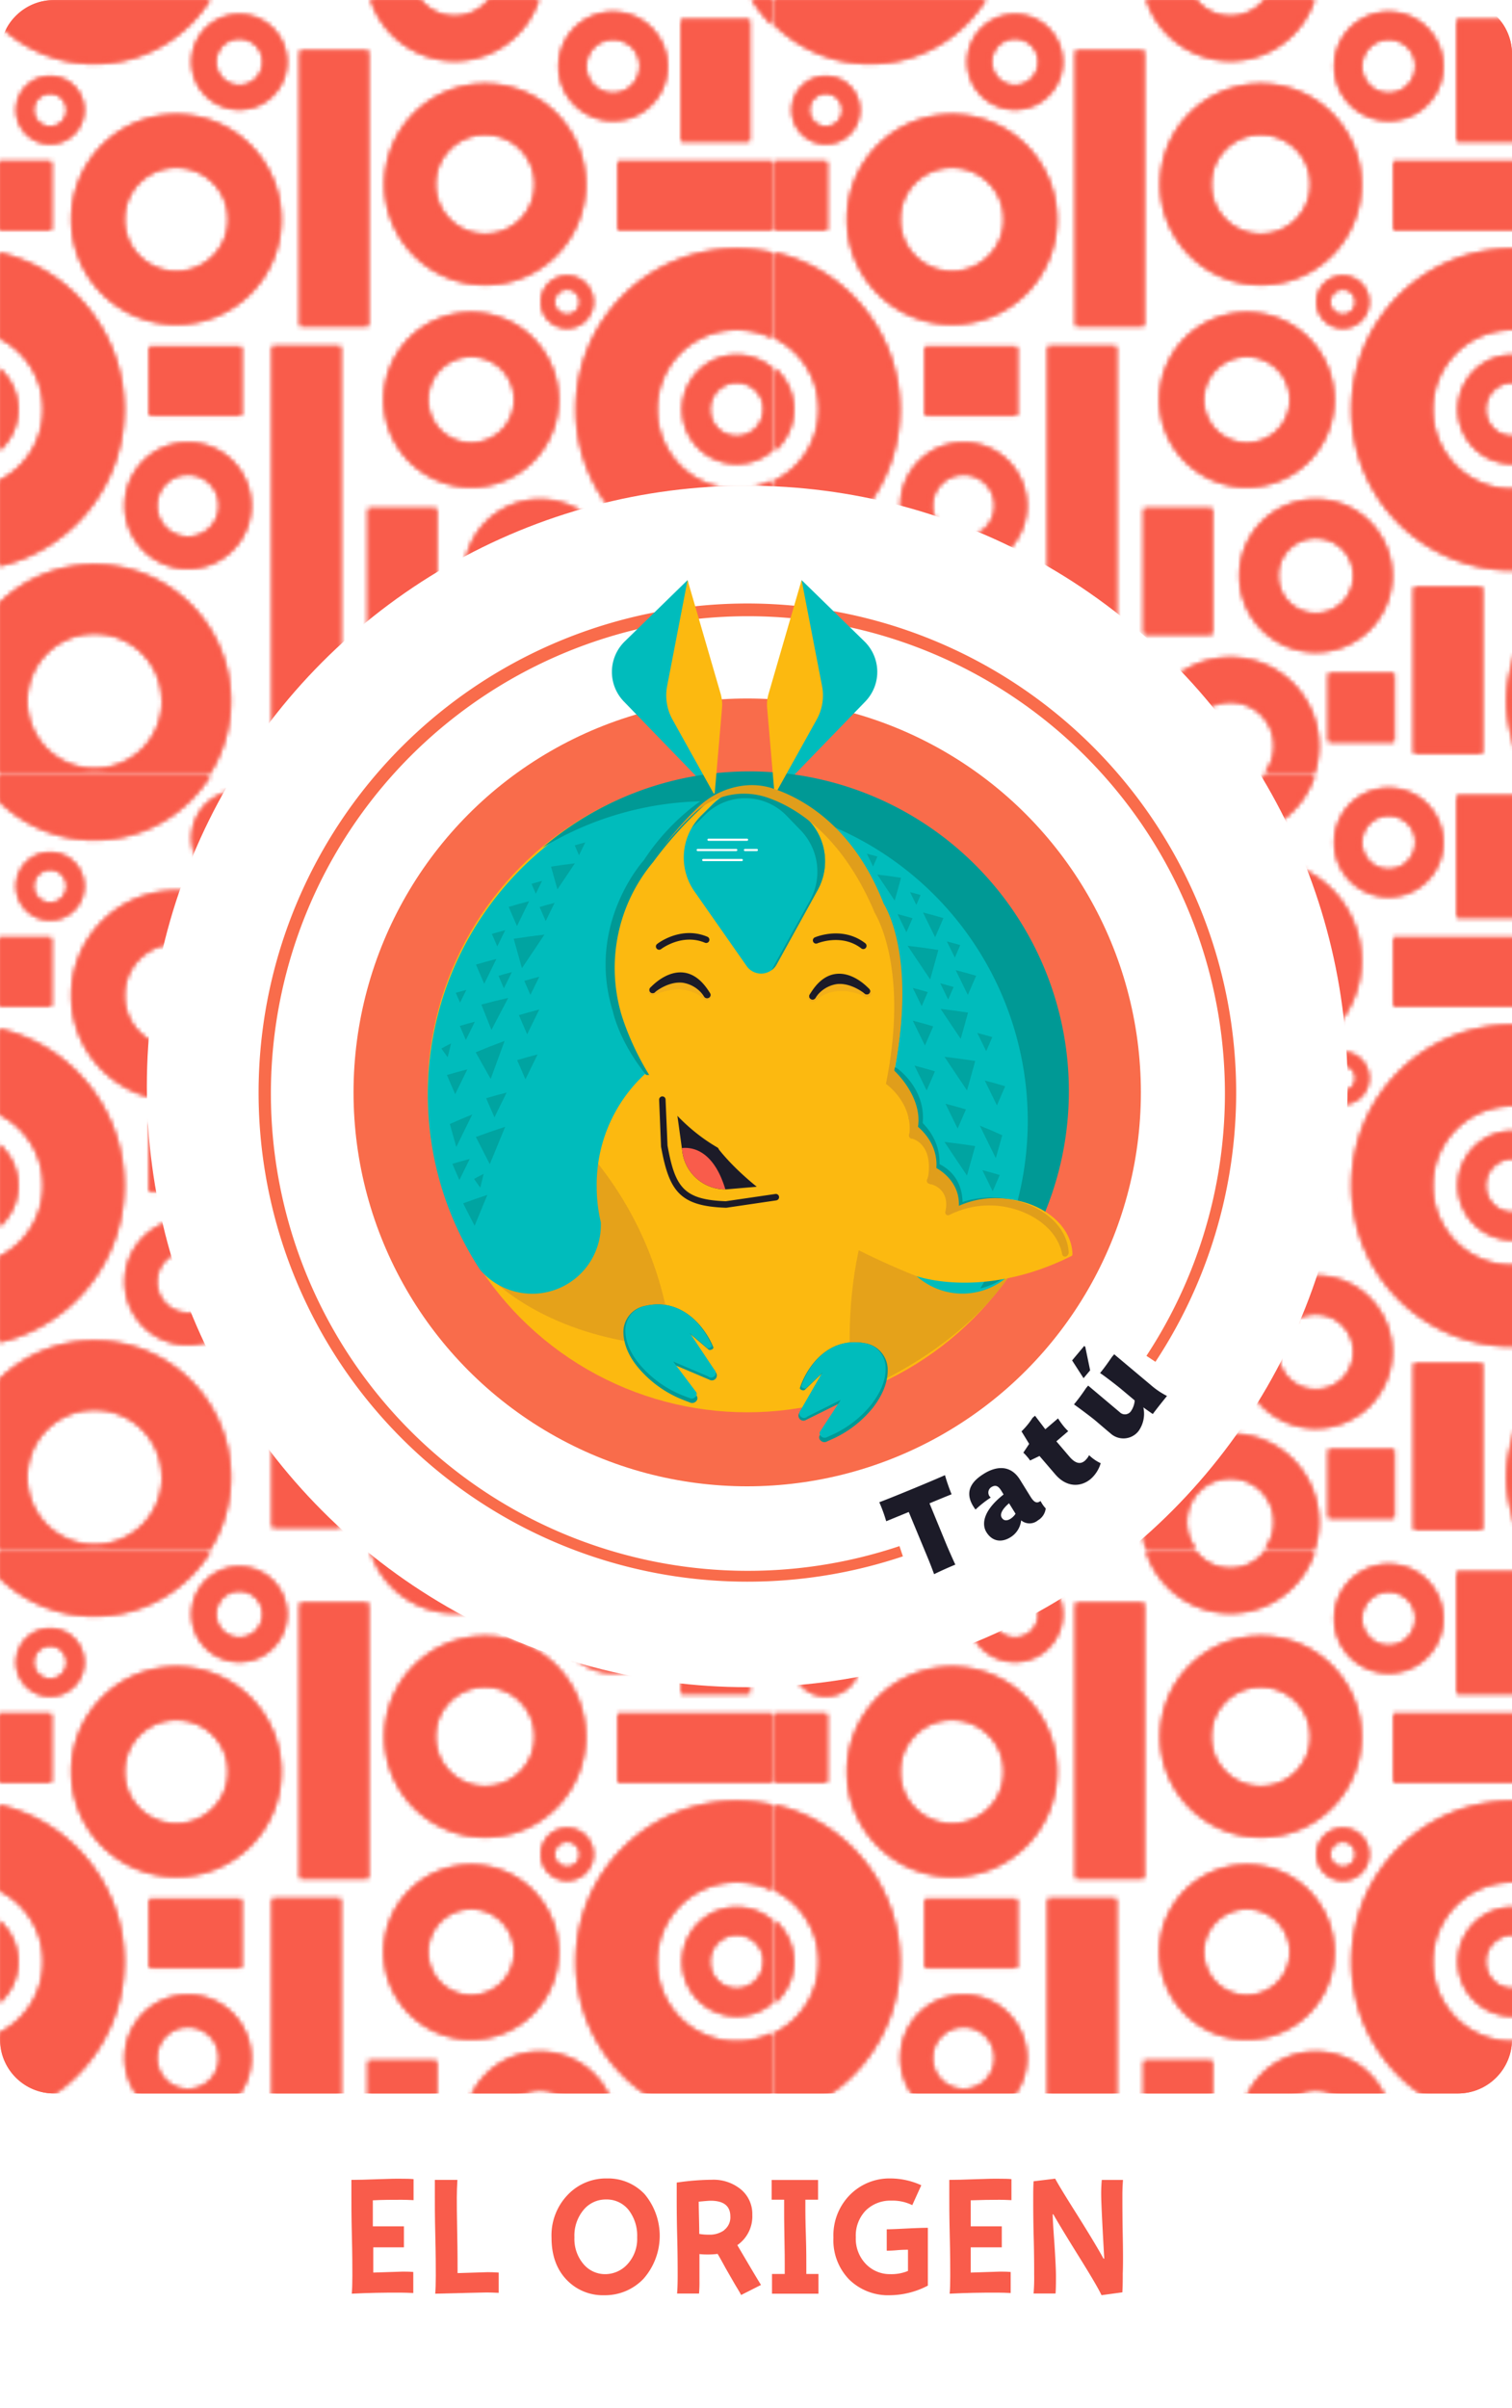 <svg xmlns="http://www.w3.org/2000/svg" xmlns:xlink="http://www.w3.org/1999/xlink" viewBox="0 0 335.26 533.58"><defs><style>.cls-1{fill:url(#Motivo_nuevo_2);}.cls-2{fill:none;}.cls-3{clip-path:url(#clip-path);}.cls-4{fill:#f95c4b;}.cls-5{fill:#fff;}.cls-6{fill:url(#Motivo_nuevo_2-3);}.cls-7{clip-path:url(#clip-path-2);}.cls-8{fill:#f96c4b;}.cls-9{fill:#1c1b28;}.cls-10{fill:#fcb910;}.cls-11{fill:#e5a21a;}.cls-12{fill:#00bcbc;}.cls-13{fill:#009995;}.cls-14{fill:#e09e1b;}.cls-15{fill:#f2af19;}.cls-16{opacity:0.71;}</style><pattern id="Motivo_nuevo_2" data-name="Motivo nuevo 2" width="171.44" height="171.44" patternUnits="userSpaceOnUse" viewBox="0 0 171.44 171.44"><rect class="cls-2" width="171.44" height="171.44"/><g class="cls-3"><rect class="cls-4" x="60.37" y="76.75" width="15.15" height="89.7"/><rect class="cls-4" x="81.64" y="112.68" width="15.15" height="27.86"/><rect class="cls-4" x="66.51" y="11.24" width="15.15" height="60.98"/><rect class="cls-4" x="141.52" y="130.12" width="15.15" height="36.82"/><polygon class="cls-4" points="-34.45 50.94 -34.45 35.78 11.39 35.78 11.39 50.94 -34.45 50.94"/><polygon class="cls-4" points="136.99 50.94 136.99 35.78 182.83 35.78 182.83 50.94 136.99 50.94"/><polygon class="cls-4" points="122.57 164.37 122.57 149.22 137.12 149.22 137.12 164.37 122.57 164.37"/><polygon class="cls-4" points="33.11 92.03 33.11 76.87 53.53 76.87 53.53 92.03 33.11 92.03"/><path class="cls-4" d="M51.11,155.35a30.19,30.19,0,1,1-30.18-30.19A30.18,30.18,0,0,1,51.11,155.35Zm-15.15,0a15,15,0,1,0-15,15A15,15,0,0,0,36,155.35Z"/><path class="cls-4" d="M62.29,48.62a23.2,23.2,0,1,1-23.2-23.2A23.2,23.2,0,0,1,62.29,48.62Zm-11.64,0A11.56,11.56,0,1,0,39.09,60.18,11.56,11.56,0,0,0,50.65,48.62Z"/><path class="cls-4" d="M123.77,88.59a19.3,19.3,0,1,1-19.3-19.3A19.3,19.3,0,0,1,123.77,88.59Zm-9.69,0a9.61,9.61,0,1,0-9.61,9.6A9.61,9.61,0,0,0,114.08,88.59Z"/><path class="cls-4" d="M120.38,165.29a19.56,19.56,0,1,1-19.56-19.55A19.55,19.55,0,0,1,120.38,165.29Zm-9.82,0a9.74,9.74,0,1,0-9.74,9.74A9.74,9.74,0,0,0,110.56,165.29Z"/><path class="cls-4" d="M51.11-16.09A30.19,30.19,0,0,1,20.93,14.1,30.19,30.19,0,0,1-9.26-16.09,30.19,30.19,0,0,1,20.93-46.27,30.18,30.18,0,0,1,51.11-16.09ZM36-16.09a15,15,0,0,0-15-15,15,15,0,0,0-15,15,15,15,0,0,0,15,15A15,15,0,0,0,36-16.09Z"/><path class="cls-4" d="M222.55,155.35a30.19,30.19,0,1,1-30.19-30.19A30.18,30.18,0,0,1,222.55,155.35Zm-15.15,0a15,15,0,1,0-15,15A15,15,0,0,0,207.4,155.35Z"/><path class="cls-4" d="M222.55-16.09A30.19,30.19,0,0,1,192.36,14.1a30.19,30.19,0,0,1-30.18-30.19,30.18,30.18,0,0,1,30.18-30.18A30.18,30.18,0,0,1,222.55-16.09Zm-15.15,0a15,15,0,0,0-15-15,15,15,0,0,0-15,15,15,15,0,0,0,15,15A15,15,0,0,0,207.4-16.09Z"/><path class="cls-4" d="M120.38-6.14a19.56,19.56,0,0,1-19.56,19.55A19.56,19.56,0,0,1,81.27-6.14,19.56,19.56,0,0,1,100.82-25.7,19.56,19.56,0,0,1,120.38-6.14Zm-9.82,0a9.74,9.74,0,0,0-9.74-9.74,9.74,9.74,0,0,0-9.73,9.74,9.73,9.73,0,0,0,9.73,9.73A9.74,9.74,0,0,0,110.56-6.14Z"/><rect class="cls-4" x="151.05" y="4.34" width="15.15" height="26.95"/><path class="cls-4" d="M131.5,66.9a5.75,5.75,0,1,1-5.74-5.74A5.74,5.74,0,0,1,131.5,66.9Zm-2.88,0a2.86,2.86,0,1,0-2.86,2.86A2.86,2.86,0,0,0,128.62,66.9Z"/><path class="cls-4" d="M18.58,24.37a7.46,7.46,0,1,1-7.46-7.45A7.46,7.46,0,0,1,18.58,24.37Zm-3.75,0a3.71,3.71,0,1,0-3.71,3.72A3.71,3.71,0,0,0,14.83,24.37Z"/><path class="cls-4" d="M175.37,90.72a12,12,0,1,1-12-12A12,12,0,0,1,175.37,90.72Zm-6,0a6,6,0,1,0-6,6A6,6,0,0,0,169.33,90.72Z"/><path class="cls-4" d="M63.55,13.71A10.49,10.49,0,1,1,53.07,3.23,10.49,10.49,0,0,1,63.55,13.71Zm-5.26,0a5.22,5.22,0,1,0-5.22,5.23A5.22,5.22,0,0,0,58.29,13.71Z"/><path class="cls-4" d="M147.93,14.69a12,12,0,1,1-12-12A12,12,0,0,1,147.93,14.69Zm-6,0a6,6,0,1,0-6,6A6,6,0,0,0,141.9,14.69Z"/><path class="cls-4" d="M129.79,40.85a22.22,22.22,0,1,1-22.22-22.22A22.21,22.21,0,0,1,129.79,40.85Zm-11.15,0a11.07,11.07,0,1,0-11.07,11.06A11.07,11.07,0,0,0,118.64,40.85Z"/><path class="cls-4" d="M198.9,90.72a35.57,35.57,0,1,1-35.56-35.56A35.57,35.57,0,0,1,198.9,90.72Zm-17.85,0a17.71,17.71,0,1,0-17.71,17.71A17.71,17.71,0,0,0,181.05,90.72Z"/><path class="cls-4" d="M3.94,90.72a12,12,0,0,1-12,12,12,12,0,0,1-12-12,12,12,0,0,1,12-12A12,12,0,0,1,3.94,90.72Zm-6,0a6,6,0,0,0-6-6,6,6,0,0,0-6,6,6,6,0,0,0,6,6A6,6,0,0,0-2.11,90.72Z"/><path class="cls-4" d="M27.46,90.72A35.57,35.57,0,0,1-8.1,126.29,35.57,35.57,0,0,1-43.66,90.72,35.56,35.56,0,0,1-8.1,55.16,35.56,35.56,0,0,1,27.46,90.72Zm-17.85,0A17.71,17.71,0,0,0-8.1,73,17.71,17.71,0,0,0-25.81,90.72,17.71,17.71,0,0,0-8.1,108.43,17.71,17.71,0,0,0,9.61,90.72Z"/><path class="cls-4" d="M55.61,112A13.93,13.93,0,1,1,41.68,98.11,13.93,13.93,0,0,1,55.61,112Zm-7,0A6.94,6.94,0,1,0,41.68,119,6.94,6.94,0,0,0,48.61,112Z"/><path class="cls-4" d="M136.62,127.58a16.86,16.86,0,1,1-16.86-16.86A16.86,16.86,0,0,1,136.62,127.58Zm-8.46,0a8.4,8.4,0,1,0-8.4,8.39A8.4,8.4,0,0,0,128.16,127.58Z"/></g></pattern><clipPath id="clip-path"><rect class="cls-2" width="171.44" height="171.44"/></clipPath><pattern id="Motivo_nuevo_2-3" data-name="Motivo nuevo 2" width="171.44" height="171.44" patternUnits="userSpaceOnUse" viewBox="0 0 171.44 171.44"><rect class="cls-2" width="171.44" height="171.44"/><g class="cls-3"><rect class="cls-4" x="60.37" y="76.75" width="15.15" height="89.7"/><rect class="cls-4" x="81.64" y="112.68" width="15.15" height="27.86"/><rect class="cls-4" x="66.51" y="11.24" width="15.15" height="60.98"/><rect class="cls-4" x="141.52" y="130.12" width="15.15" height="36.82"/><polygon class="cls-4" points="-34.45 50.94 -34.45 35.78 11.39 35.78 11.39 50.94 -34.45 50.94"/><polygon class="cls-4" points="136.99 50.94 136.99 35.78 182.83 35.78 182.83 50.94 136.99 50.94"/><polygon class="cls-4" points="122.57 164.37 122.57 149.22 137.12 149.22 137.12 164.37 122.57 164.37"/><polygon class="cls-4" points="33.11 92.03 33.11 76.87 53.53 76.87 53.53 92.03 33.11 92.03"/><path class="cls-4" d="M51.11,155.35a30.19,30.19,0,1,1-30.18-30.19A30.18,30.18,0,0,1,51.11,155.35Zm-15.15,0a15,15,0,1,0-15,15A15,15,0,0,0,36,155.35Z"/><path class="cls-4" d="M62.29,48.62a23.2,23.2,0,1,1-23.2-23.2A23.2,23.2,0,0,1,62.29,48.62Zm-11.64,0A11.56,11.56,0,1,0,39.09,60.18,11.56,11.56,0,0,0,50.65,48.62Z"/><path class="cls-4" d="M123.77,88.59a19.3,19.3,0,1,1-19.3-19.3A19.3,19.3,0,0,1,123.77,88.59Zm-9.69,0a9.61,9.61,0,1,0-9.61,9.6A9.61,9.61,0,0,0,114.08,88.59Z"/><path class="cls-4" d="M120.38,165.29a19.56,19.56,0,1,1-19.56-19.55A19.55,19.55,0,0,1,120.38,165.29Zm-9.82,0a9.74,9.74,0,1,0-9.74,9.74A9.74,9.74,0,0,0,110.56,165.29Z"/><path class="cls-4" d="M51.11-16.09A30.19,30.19,0,0,1,20.93,14.1,30.19,30.19,0,0,1-9.26-16.09,30.19,30.19,0,0,1,20.93-46.27,30.18,30.18,0,0,1,51.11-16.09ZM36-16.09a15,15,0,0,0-15-15,15,15,0,0,0-15,15,15,15,0,0,0,15,15A15,15,0,0,0,36-16.09Z"/><path class="cls-4" d="M222.55,155.35a30.19,30.19,0,1,1-30.19-30.19A30.18,30.18,0,0,1,222.55,155.35Zm-15.15,0a15,15,0,1,0-15,15A15,15,0,0,0,207.4,155.35Z"/><path class="cls-4" d="M222.55-16.09A30.19,30.19,0,0,1,192.36,14.1a30.19,30.19,0,0,1-30.18-30.19,30.18,30.18,0,0,1,30.18-30.18A30.18,30.18,0,0,1,222.55-16.09Zm-15.15,0a15,15,0,0,0-15-15,15,15,0,0,0-15,15,15,15,0,0,0,15,15A15,15,0,0,0,207.4-16.09Z"/><path class="cls-4" d="M120.38-6.14a19.56,19.56,0,0,1-19.56,19.55A19.56,19.56,0,0,1,81.27-6.14,19.56,19.56,0,0,1,100.82-25.7,19.56,19.56,0,0,1,120.38-6.14Zm-9.82,0a9.74,9.74,0,0,0-9.74-9.74,9.74,9.74,0,0,0-9.73,9.74,9.73,9.73,0,0,0,9.73,9.73A9.74,9.74,0,0,0,110.56-6.14Z"/><rect class="cls-4" x="151.05" y="4.34" width="15.15" height="26.95"/><path class="cls-4" d="M131.5,66.9a5.75,5.75,0,1,1-5.74-5.74A5.74,5.74,0,0,1,131.5,66.9Zm-2.88,0a2.86,2.86,0,1,0-2.86,2.86A2.86,2.86,0,0,0,128.62,66.9Z"/><path class="cls-4" d="M18.58,24.37a7.46,7.46,0,1,1-7.46-7.45A7.46,7.46,0,0,1,18.58,24.37Zm-3.75,0a3.71,3.71,0,1,0-3.71,3.72A3.71,3.71,0,0,0,14.83,24.37Z"/><path class="cls-4" d="M175.37,90.72a12,12,0,1,1-12-12A12,12,0,0,1,175.37,90.72Zm-6,0a6,6,0,1,0-6,6A6,6,0,0,0,169.33,90.72Z"/><path class="cls-4" d="M63.55,13.71A10.49,10.49,0,1,1,53.07,3.23,10.49,10.49,0,0,1,63.55,13.71Zm-5.26,0a5.22,5.22,0,1,0-5.22,5.23A5.22,5.22,0,0,0,58.29,13.71Z"/><path class="cls-4" d="M147.93,14.69a12,12,0,1,1-12-12A12,12,0,0,1,147.93,14.69Zm-6,0a6,6,0,1,0-6,6A6,6,0,0,0,141.9,14.69Z"/><path class="cls-4" d="M129.79,40.85a22.22,22.22,0,1,1-22.22-22.22A22.21,22.21,0,0,1,129.79,40.85Zm-11.15,0a11.07,11.07,0,1,0-11.07,11.06A11.07,11.07,0,0,0,118.64,40.85Z"/><path class="cls-4" d="M198.9,90.72a35.57,35.57,0,1,1-35.56-35.56A35.57,35.57,0,0,1,198.9,90.72Zm-17.85,0a17.71,17.71,0,1,0-17.71,17.71A17.71,17.71,0,0,0,181.05,90.72Z"/><path class="cls-4" d="M3.94,90.72a12,12,0,0,1-12,12,12,12,0,0,1-12-12,12,12,0,0,1,12-12A12,12,0,0,1,3.94,90.72Zm-6,0a6,6,0,0,0-6-6,6,6,0,0,0-6,6,6,6,0,0,0,6,6A6,6,0,0,0-2.11,90.72Z"/><path class="cls-4" d="M27.46,90.72A35.57,35.57,0,0,1-8.1,126.29,35.57,35.57,0,0,1-43.66,90.72,35.56,35.56,0,0,1-8.1,55.16,35.56,35.56,0,0,1,27.46,90.72Zm-17.85,0A17.71,17.71,0,0,0-8.1,73,17.71,17.71,0,0,0-25.81,90.72,17.71,17.71,0,0,0-8.1,108.43,17.71,17.71,0,0,0,9.61,90.72Z"/><path class="cls-4" d="M55.61,112A13.93,13.93,0,1,1,41.68,98.11,13.93,13.93,0,0,1,55.61,112Zm-7,0A6.94,6.94,0,1,0,41.68,119,6.94,6.94,0,0,0,48.61,112Z"/><path class="cls-4" d="M136.62,127.58a16.86,16.86,0,1,1-16.86-16.86A16.86,16.86,0,0,1,136.62,127.58Zm-8.46,0a8.4,8.4,0,1,0-8.4,8.39A8.4,8.4,0,0,0,128.16,127.58Z"/></g></pattern><clipPath id="clip-path-2"><path class="cls-1" d="M335.26,12V451.9a12,12,0,0,1-12,12H12a12,12,0,0,1-12-12V12A12,12,0,0,1,12,0H323.26A12,12,0,0,1,335.26,12Z"/></clipPath></defs><g id="Capa_2" data-name="Capa 2"><g id="Capa_2-2" data-name="Capa 2"><rect class="cls-5" x="-99.16" y="99.16" width="533.58" height="335.26" rx="12" transform="translate(434.42 99.16) rotate(90)"/><path class="cls-6" d="M335.26,12V451.9a12,12,0,0,1-12,12H12a12,12,0,0,1-12-12V12A12,12,0,0,1,12,0H323.26A12,12,0,0,1,335.26,12Z"/><g class="cls-7"><path class="cls-6" d="M335.26,12V500.14a12,12,0,0,1-12,12H12a12,12,0,0,1-12-12V12A12,12,0,0,1,12,0H323.26A12,12,0,0,1,335.26,12Z"/></g><circle class="cls-5" cx="165.68" cy="240.75" r="133.12"/><circle class="cls-8" cx="165.68" cy="242.07" r="87.29"/><path class="cls-9" d="M201.5,335.05l-5,2.05a33.33,33.33,0,0,0-1.53-4.21c3.4-1.28,11.73-4.74,14.56-6a40.59,40.59,0,0,0,1.47,4.24c-1.15.44-3,1.22-4.9,2l3.73,9.07c.44,1.07,1.66,3.81,2,4.51-1.92.79-3.9,1.72-4.71,2.12-.23-.65-.89-2.38-1.28-3.32Z"/><path class="cls-9" d="M222.53,331.17l-.33-.54c-.6-1-1.19-1.83-2.4-1.08a1.42,1.42,0,0,0-.12,2.3,23.86,23.86,0,0,0-3.37,2.66,7.8,7.8,0,0,1-.5-.72c-2.43-3.92.67-6.17,2.46-7.28,2.16-1.33,5.61-2.31,7.91,1.41l2.3,3.71c.73,1.19,1.32,1.56,2.06,1.1l.19-.11a7,7,0,0,0,1.14,1.64,3.53,3.53,0,0,1-1.73,2.64,2.9,2.9,0,0,1-3.72,0,5,5,0,0,1-2.35,3.74c-2,1.26-4.07.95-5.35-1.12C217.84,338.12,217.52,335.11,222.53,331.17Zm1.21,1.95c-.91.76-2.25,2.17-1.62,3.19.47.77,1.23.69,1.93.25a3.66,3.66,0,0,0,1.13-1.12Z"/><path class="cls-9" d="M230.49,322.64l-2.09,1a6,6,0,0,0-.61-.8,9.63,9.63,0,0,0-.88-.94l1.29-1.94-1.7-2.78a16.54,16.54,0,0,0,2.46-3l.54-.46,2.28,3,2.82-2.41a18.26,18.26,0,0,0,1.26,1.76,12.12,12.12,0,0,0,1,1.07l-2.63,2.25,2.91,3.41c1.28,1.49,2.4,1.75,3.4.9a4.29,4.29,0,0,0,.95-1.24,9.23,9.23,0,0,0,2.57,1.78,7.4,7.4,0,0,1-2.18,3.46c-2.14,1.83-5.3,2-7.85-.94Z"/><path class="cls-9" d="M237.72,301.46l2.69-3.21.23.2,1.08,5.21-1.46,1.74Zm4.91,13.12c-1.24-1-3.77-2.87-4.49-3.37a44.13,44.13,0,0,0,2.67-3.61l.47-.56,7,5.89a1.62,1.62,0,0,0,2.43-.14,4.75,4.75,0,0,0,.89-2.46l-3.1-2.6c-1.22-1-3.83-3-4.58-3.47.65-.78,1.31-1.65,2.65-3.59l.48-.57,8.14,6.83a17.62,17.62,0,0,0,3.57,2.41c-1,1.24-2,2.47-3.15,4-.62-.42-1.14-.78-2.09-1.47a6.58,6.58,0,0,1-1.08,5.26,4.25,4.25,0,0,1-6.22.49C244.66,316.32,243.51,315.31,242.63,314.58Z"/><path class="cls-8" d="M165.68,350.49a108.38,108.38,0,1,1,90.52-48.72l-2-1.32a105.77,105.77,0,1,0-54.76,42.16l.76,2.27A108.36,108.36,0,0,1,165.68,350.49Z"/><circle class="cls-10" cx="165.68" cy="242.07" r="70.89"/><path class="cls-11" d="M147.28,298.28c-27.07-2-39.08-15.72-39.08-15.72l12.4-36.84a77.83,77.83,0,0,1,27.12,44.33"/><path class="cls-11" d="M188.42,299.35c-.68-29.6,10.86-44,10.86-44l27.09,23S219.76,293.79,195.5,306"/><path class="cls-9" d="M170.2,262.77l-9.07.78a9.61,9.61,0,0,1-9.8-8.14L150,245.79l13.24-.85,6.77,11.61Z"/><path class="cls-12" d="M158.44,176.2l-20.1-20.74a9.44,9.44,0,0,1,.19-13.33l13.93-13.59"/><path class="cls-12" d="M177.74,128.54l13.93,13.59a9.44,9.44,0,0,1,.19,13.33l-20.1,20.74"/><path class="cls-12" d="M236.49,242.51a70.49,70.49,0,0,1-8.86,34.34q-1.35,2.43-2.88,4.72a15.23,15.23,0,0,1-26.59-10.13c0-.25,0-.49,0-.73a34.23,34.23,0,0,0,.88-7.64,33.37,33.37,0,1,0-66.73,0,32.91,32.91,0,0,0,.21,3.73,32.35,32.35,0,0,0,.71,4.07c0,.19,0,.38,0,.57a15.23,15.23,0,0,1-26.73,10c-.94-1.41-1.82-2.87-2.65-4.36a70.81,70.81,0,1,1,132.62-34.55Z"/><path class="cls-13" d="M237,241.74a70.5,70.5,0,0,1-8.87,34.34c-.9,1.62-1.85,3.19-2.88,4.72a15.11,15.11,0,0,1-7.88,4.69c.57-.92,1.12-1.85,1.65-2.8a70.83,70.83,0,0,0-98.77-94.83A70.81,70.81,0,0,1,237,241.74Z"/><path class="cls-10" d="M158.44,176.2l1.66-19.36a8.61,8.61,0,0,0-.3-3.07l-7.34-25.23L147.93,152a11.06,11.06,0,0,0,1.2,7.48Z"/><path class="cls-10" d="M230.34,268.16a19.8,19.8,0,0,0-19.44.31,6.55,6.55,0,0,0-2.58-7.37l-4.25-8.49-.36-.9-1.45-5.3-4.27-7.6-.54.13c5.23-25.87-1.8-37.8-2.1-38.29l0,0c-7.09-16.64-17.14-23.12-24-25.34a16.4,16.4,0,0,0-15.8,3.32,85.06,85.06,0,0,0-11.28,12.56,36.56,36.56,0,0,0-7.17,33.4s5.46,20.15,22,29.7c.19.11.25.36.38.53,13.16,16.32,43.65,27.93,43.65,27.93s14.77,5.35,33.91-4.27a.31.31,0,0,0,.18-.28C237.23,277.09,237,271.86,230.34,268.16Z"/><path class="cls-13" d="M229.15,267.74a19.78,19.78,0,0,0-19.44.32,6.56,6.56,0,0,0-2.58-7.38l-4.25-8.49-.36-.9-1.45-5.3-4.27-7.6-.55.13c5.24-25.87-1.79-37.79-2.09-38.29l0,0c-7.09-16.64-17.14-23.12-24-25.34-5.47-1.77-11.18-.09-15.81,3.33a49.58,49.58,0,0,0-11.59,12.4s-12.94,14.15-6.85,33.55c0,0,1.26,6.42,7.33,14,.12.14,1.53-.07,1.66.07A62.3,62.3,0,0,0,158.15,251c.18.12,2.54,1.16,2.68,1.33,13.15,16.32,41.56,28.76,41.56,28.76s14.3,6.53,33.44-3.08a.33.33,0,0,0,.18-.29C236,276.67,235.83,271.44,229.15,267.74Z"/><path class="cls-10" d="M230.93,268a19.8,19.8,0,0,0-19.44.32,6.56,6.56,0,0,0-2.58-7.37l-4.25-8.5-.37-.9-1.45-5.29-4.27-7.61-.54.14c5.23-25.88-1.79-37.8-2.1-38.3l0,0c-7.08-16.64-17.13-23.12-24-25.34a16.4,16.4,0,0,0-15.8,3.33A85,85,0,0,0,144.85,191a36.54,36.54,0,0,0-7.18,33.4s5.47,20.16,22,29.7c.19.11.24.37.38.54C173.2,271,203.7,282.58,203.7,282.58s14.77,5.35,33.9-4.27a.35.35,0,0,0,.19-.28C237.82,277,237.61,271.73,230.93,268Z"/><path class="cls-10" d="M171.76,176.2l-1.66-19.36a8.4,8.4,0,0,1,.31-3.07l7.33-25.23L182.27,152a11,11,0,0,1-1.2,7.48Z"/><path class="cls-12" d="M158,178.22l-2.5,2.48A13.12,13.12,0,0,0,154,197.56l11.56,16.52a3.91,3.91,0,0,0,6.62-.35l9.11-16.5a13.18,13.18,0,0,0-2.07-15.54l-3.16-3.27A12.68,12.68,0,0,0,158,178.22Z"/><path class="cls-4" d="M151.33,255.41a9.58,9.58,0,0,0,9.5,8.13c-2.66-8.84-7.52-9.37-9.64-9.13Z"/><path class="cls-9" d="M160.92,267.63h0c-10.24-.36-12.56-3.7-14.35-13.57,0,0,0-.07,0-.1l-.42-10.25a.72.72,0,0,1,.68-.75.71.71,0,0,1,.75.69l.43,10.2c1.67,9.25,3.59,12,12.91,12.34l11-1.61a.72.72,0,0,1,.82.6.73.73,0,0,1-.61.82l-11,1.62Z"/><path class="cls-13" d="M179.24,181.69l-3.16-3.27a12.68,12.68,0,0,0-18-.2l-2.5,2.48a13.48,13.48,0,0,0-2.15,2.77c.15-.15.29-.32.44-.47l2.5-2.48a12.7,12.7,0,0,1,18,.2l3.17,3.27a13.21,13.21,0,0,1,2.06,15.55L171.06,215a3.83,3.83,0,0,0,1.14-1.28l9.11-16.5A13.18,13.18,0,0,0,179.24,181.69Z"/><path class="cls-9" d="M146.15,210.46a.72.72,0,0,1-.56-.28.7.7,0,0,1,.12-1c.21-.17,5.28-4.07,11.14-1.6a.72.72,0,0,1,.39.94.71.71,0,0,1-.94.38c-5.07-2.13-9.66,1.37-9.71,1.41A.71.71,0,0,1,146.15,210.46Z"/><path class="cls-9" d="M191.42,210.31a.73.73,0,0,1-.44-.15c-4.35-3.36-9.68-1.14-9.74-1.12a.71.71,0,0,1-.94-.37.72.72,0,0,1,.37-.95c.25-.1,6.15-2.59,11.19,1.3a.72.72,0,0,1-.44,1.29Z"/><path class="cls-5" d="M165.64,186.32H157.1a.24.24,0,0,1-.24-.24.24.24,0,0,1,.24-.24h8.54a.24.24,0,0,1,.24.24A.23.23,0,0,1,165.64,186.32Z"/><path class="cls-5" d="M163.25,188.6h-8.54a.24.24,0,0,1,0-.48h8.54a.24.24,0,1,1,0,.48Z"/><path class="cls-5" d="M164.48,190.82h-8.55a.24.24,0,0,1,0-.48h8.55a.24.24,0,1,1,0,.48Z"/><path class="cls-5" d="M167.81,188.6h-2.62a.24.24,0,0,1,0-.48h2.62a.24.24,0,1,1,0,.48Z"/><path class="cls-13" d="M203.35,252.08l-.2,0a.71.71,0,0,1-.48-.89c2.53-8.36-4.39-13.15-4.69-13.35a.72.72,0,0,1-.2-1,.71.71,0,0,1,1-.19c.08,0,8.11,5.56,5.26,14.95A.72.72,0,0,1,203.35,252.08Z"/><path class="cls-13" d="M207,262.08l-.21,0a.73.73,0,0,1-.48-.9,11,11,0,0,0-4.44-12.72.72.72,0,0,1-.24-1,.74.74,0,0,1,1-.24c.08.05,7.93,5,5.07,14.37A.72.72,0,0,1,207,262.08Z"/><path class="cls-13" d="M212.63,268.2h0a.73.73,0,0,1-.67-.77c.47-6.92-5-8.48-5.07-8.49a.71.71,0,0,1-.51-.88.72.72,0,0,1,.88-.51c.06,0,6.68,1.89,6.14,10A.73.73,0,0,1,212.63,268.2Z"/><path class="cls-14" d="M206.24,262.36a.67.67,0,0,1-.31-.07.72.72,0,0,1-.34-1c.11-.22,2.52-5.52-2.91-10.43a.72.72,0,1,1,1-1.06c6.24,5.64,3.27,12,3.24,12.12A.73.73,0,0,1,206.24,262.36Z"/><path class="cls-14" d="M211.86,268.55h-.08a.72.72,0,0,1-.63-.8c.6-5.47-4.47-7.79-4.52-7.81a.72.72,0,1,1,.58-1.32c.06,0,6.08,2.79,5.36,9.29A.71.71,0,0,1,211.86,268.55Z"/><path class="cls-15" d="M156.75,221.61a1,1,0,0,1-.74-.35c-2-2.42-4.36-3.32-7.08-2.69a10.08,10.08,0,0,0-3.62,1.71.94.94,0,0,1-1.34-.13,1,1,0,0,1,.13-1.35,11.94,11.94,0,0,1,4.4-2.1c2.39-.56,5.9-.43,9,3.35a.94.94,0,0,1-.13,1.34A1,1,0,0,1,156.75,221.61Z"/><path class="cls-15" d="M156.75,221.61a.94.94,0,0,1-.63-.24c-4.55-4-10.49-1.08-10.75-1a1,1,0,0,1-.86-1.71c.3-.15,7.34-3.63,12.87,1.23a1,1,0,0,1,.09,1.36A1,1,0,0,1,156.75,221.61Z"/><path class="cls-9" d="M156.75,221.18a.71.71,0,0,1-.62-.36c-1.4-2.4-3-3.71-4.85-3.88-3.17-.31-6,2.85-6,2.88a.72.72,0,1,1-1.08-.95c.13-.15,3.35-3.74,7.25-3.37,2.3.23,4.3,1.77,6,4.6a.72.72,0,0,1-.26,1A.68.68,0,0,1,156.75,221.18Z"/><path class="cls-9" d="M156.75,221.18a.72.72,0,0,1-.58-.29,6.92,6.92,0,0,0-4.79-3.12c-3.26-.37-6.17,2.1-6.2,2.12a.73.73,0,0,1-1-.07.71.71,0,0,1,.08-1c.13-.12,3.4-2.91,7.29-2.47a8.33,8.33,0,0,1,5.8,3.69.73.73,0,0,1-.16,1A.71.71,0,0,1,156.75,221.18Z"/><path class="cls-15" d="M180.17,221.92a1,1,0,0,1-.61-.21,1,1,0,0,1-.13-1.35c3.08-3.78,6.59-3.9,9-3.35a11.94,11.94,0,0,1,4.4,2.1,1,1,0,0,1-1.22,1.49h0c-.24-.2-6-4.76-10.69,1A1,1,0,0,1,180.17,221.92Z"/><path class="cls-15" d="M180.17,221.92a1,1,0,0,1-.63-1.68c5.53-4.86,12.57-1.38,12.87-1.23a1,1,0,1,1-.87,1.71h0c-.25-.12-6.19-3-10.74,1A1,1,0,0,1,180.17,221.92Z"/><path class="cls-9" d="M180.17,221.49a.65.65,0,0,1-.36-.1.71.71,0,0,1-.26-1c1.64-2.82,3.65-4.37,5.95-4.59,3.9-.38,7.11,3.21,7.25,3.37a.71.71,0,0,1-.07,1,.72.72,0,0,1-1-.06s-2.88-3.2-6-2.89c-1.81.18-3.44,1.48-4.84,3.88A.71.71,0,0,1,180.17,221.49Z"/><path class="cls-9" d="M180.17,221.49a.69.69,0,0,1-.43-.14.71.71,0,0,1-.15-1,8.31,8.31,0,0,1,5.8-3.7c3.89-.43,7.15,2.35,7.29,2.47a.71.71,0,0,1,.07,1,.72.72,0,0,1-1,.08s-3-2.5-6.2-2.13a6.92,6.92,0,0,0-4.79,3.12A.72.72,0,0,1,180.17,221.49Z"/><g class="cls-16"><polygon class="cls-13" points="211.92 237.91 209.43 234.19 212.83 234.61 216.24 235.11 215.46 237.91 214.42 241.63 211.92 237.91"/></g><g class="cls-16"><polygon class="cls-13" points="211.91 256.77 209.42 253.05 212.82 253.47 216.23 253.97 215.45 256.77 214.41 260.49 211.91 256.77"/></g><g class="cls-16"><polygon class="cls-13" points="210.79 226.89 208.57 223.57 211.6 223.95 214.64 224.39 213.95 226.89 213.02 230.2 210.79 226.89"/></g><g class="cls-16"><polygon class="cls-13" points="196.45 196.68 194.52 193.8 197.15 194.13 199.79 194.52 199.19 196.68 198.38 199.56 196.45 196.68"/></g><g class="cls-16"><polygon class="cls-13" points="203.75 213.31 201.25 209.59 204.66 210.01 208.06 210.51 207.29 213.31 206.25 217.03 203.75 213.31"/></g><g class="cls-16"><polygon class="cls-13" points="204.13 238.89 202.78 236.14 205.04 236.75 207.3 237.4 206.52 239.22 205.47 241.64 204.13 238.89"/></g><g class="cls-16"><polygon class="cls-13" points="219.03 253.05 217.27 249.45 219.75 250.47 222.23 251.56 221.62 253.75 220.8 256.64 219.03 253.05"/></g><g class="cls-16"><polygon class="cls-13" points="211 247.34 209.65 244.59 211.91 245.19 214.18 245.84 213.39 247.66 212.34 250.08 211 247.34"/></g><g class="cls-16"><polygon class="cls-13" points="218.97 261.64 217.83 259.31 219.75 259.82 221.67 260.38 221 261.92 220.11 263.98 218.97 261.64"/></g><g class="cls-16"><polygon class="cls-13" points="219.71 242.2 218.36 239.45 220.62 240.05 222.88 240.71 222.1 242.52 221.05 244.94 219.71 242.2"/></g><g class="cls-16"><polygon class="cls-13" points="217.69 230.92 216.7 228.9 218.36 229.34 220.02 229.82 219.44 231.16 218.67 232.93 217.69 230.92"/></g><g class="cls-16"><polygon class="cls-13" points="203.39 220.94 202.4 218.92 204.06 219.37 205.72 219.84 205.14 221.18 204.37 222.96 203.39 220.94"/></g><g class="cls-16"><polygon class="cls-13" points="200 204.57 199.01 202.56 200.67 203 202.33 203.48 201.75 204.81 200.98 206.59 200 204.57"/></g><g class="cls-16"><polygon class="cls-13" points="192.9 190.58 192.21 189.17 193.37 189.48 194.54 189.81 194.14 190.75 193.59 192 192.9 190.58"/></g><g class="cls-16"><polygon class="cls-13" points="202.48 199.1 201.79 197.69 202.96 198 204.12 198.34 203.72 199.27 203.18 200.52 202.48 199.1"/></g><g class="cls-16"><polygon class="cls-13" points="203.74 228.93 202.4 226.18 204.66 226.78 206.92 227.44 206.14 229.25 205.09 231.68 203.74 228.93"/></g><g class="cls-16"><polygon class="cls-13" points="209.37 219.69 208.49 217.9 209.96 218.29 211.44 218.72 210.93 219.91 210.24 221.49 209.37 219.69"/></g><g class="cls-16"><polygon class="cls-13" points="210.84 210.41 209.96 208.62 211.44 209.01 212.91 209.43 212.4 210.62 211.72 212.2 210.84 210.41"/></g><g class="cls-16"><polygon class="cls-13" points="213.26 217.73 211.91 214.98 214.18 215.58 216.44 216.23 215.65 218.05 214.6 220.47 213.26 217.73"/></g><g class="cls-16"><polygon class="cls-13" points="206 204.94 204.66 202.2 206.92 202.8 209.18 203.45 208.4 205.27 207.35 207.69 206 204.94"/></g><g class="cls-16"><polygon class="cls-13" points="110.34 234.88 111.88 230.67 108.67 231.89 105.48 233.19 106.9 235.72 108.8 239.08 110.34 234.88"/></g><g class="cls-16"><polygon class="cls-13" points="110.31 253.83 112.01 249.69 108.77 250.78 105.52 251.95 106.84 254.53 108.6 257.97 110.31 253.83"/></g><g class="cls-16"><polygon class="cls-13" points="106.65 268.2 108.06 264.79 105.38 265.69 102.7 266.65 103.78 268.79 105.24 271.62 106.65 268.2"/></g><g class="cls-16"><polygon class="cls-13" points="110.83 224.67 112.69 221.13 109.71 221.84 106.74 222.61 107.69 225.01 108.97 228.21 110.83 224.67"/></g><g class="cls-16"><polygon class="cls-13" points="125.53 194.2 127.45 191.32 124.83 191.65 122.19 192.04 122.79 194.2 123.6 197.07 125.53 194.2"/></g><g class="cls-16"><polygon class="cls-13" points="118.23 210.82 120.72 207.1 117.32 207.53 113.91 208.03 114.69 210.82 115.73 214.54 118.23 210.82"/></g><g class="cls-16"><polygon class="cls-13" points="117.85 236.41 119.2 233.66 116.94 234.26 114.67 234.92 115.46 236.74 116.51 239.16 117.85 236.41"/></g><g class="cls-16"><polygon class="cls-13" points="102.94 250.56 104.71 246.97 102.23 247.99 99.75 249.08 100.36 251.26 101.18 254.16 102.94 250.56"/></g><g class="cls-16"><polygon class="cls-13" points="110.98 244.85 112.33 242.11 110.06 242.71 107.8 243.36 108.58 245.18 109.64 247.6 110.98 244.85"/></g><g class="cls-16"><polygon class="cls-13" points="103 259.16 104.15 256.83 102.23 257.34 100.31 257.9 100.97 259.44 101.86 261.49 103 259.16"/></g><g class="cls-16"><polygon class="cls-13" points="102.27 239.72 103.62 236.97 101.36 237.57 99.1 238.22 99.88 240.04 100.93 242.46 102.27 239.72"/></g><g class="cls-16"><polygon class="cls-13" points="104.29 228.43 105.28 226.42 103.62 226.86 101.96 227.34 102.53 228.67 103.3 230.45 104.29 228.43"/></g><g class="cls-16"><polygon class="cls-13" points="118.59 218.46 119.58 216.44 117.92 216.88 116.26 217.36 116.84 218.7 117.61 220.47 118.59 218.46"/></g><g class="cls-16"><polygon class="cls-13" points="121.98 202.09 122.97 200.07 121.31 200.51 119.65 200.99 120.23 202.33 121 204.1 121.98 202.09"/></g><g class="cls-16"><polygon class="cls-13" points="129.08 188.1 129.77 186.68 128.6 186.99 127.44 187.33 127.84 188.27 128.38 189.51 129.08 188.1"/></g><g class="cls-16"><polygon class="cls-13" points="102.7 220.77 103.39 219.36 102.23 219.67 101.06 220 101.47 220.94 102.01 222.19 102.7 220.77"/></g><g class="cls-16"><polygon class="cls-13" points="99.64 232.75 100.01 231.22 98.94 231.77 97.87 232.35 98.47 233.18 99.26 234.28 99.64 232.75"/></g><g class="cls-16"><polygon class="cls-13" points="106.87 261.64 107.24 260.12 106.17 260.67 105.11 261.24 105.7 262.07 106.49 263.18 106.87 261.64"/></g><g class="cls-16"><polygon class="cls-13" points="119.5 196.62 120.19 195.21 119.02 195.52 117.86 195.85 118.26 196.79 118.8 198.04 119.5 196.62"/></g><g class="cls-16"><polygon class="cls-13" points="118.23 226.44 119.58 223.7 117.32 224.3 115.06 224.95 115.84 226.77 116.89 229.19 118.23 226.44"/></g><g class="cls-16"><polygon class="cls-13" points="112.61 217.21 113.49 215.42 112.02 215.81 110.54 216.24 111.05 217.43 111.73 219 112.61 217.21"/></g><g class="cls-16"><polygon class="cls-13" points="111.14 207.93 112.02 206.13 110.54 206.53 109.06 206.95 109.58 208.14 110.26 209.72 111.14 207.93"/></g><g class="cls-16"><polygon class="cls-13" points="108.72 215.25 110.06 212.5 107.8 213.1 105.54 213.75 106.32 215.57 107.37 217.99 108.72 215.25"/></g><g class="cls-16"><polygon class="cls-13" points="115.97 202.46 117.32 199.71 115.06 200.31 112.8 200.97 113.58 202.79 114.63 205.21 115.97 202.46"/></g><path class="cls-14" d="M230.09,267.89a19.73,19.73,0,0,0-18.3-.29c-.45.22-.6-.25-.55-.75a6.31,6.31,0,0,0-3-5.92.72.72,0,0,1-.21-.25l-3.38-8.49c0-.07-.65-.23-.7-.29l-.3-.3a.66.66,0,0,1-.19-.37l-.71-5.65a.62.62,0,0,0-.07-.23l-4.15-7.54-.35-.05c5.23-25.87-1.95-37-2.25-37.53a.08.08,0,0,1,0,0c-6.6-16.95-17.8-23.32-24.65-25.54-5.47-1.77-11.61-.1-15.94,3.68a70.3,70.3,0,0,0-8.22,9.21,68.5,68.5,0,0,1,7.07-7.58,16.13,16.13,0,0,1,15.63-3.37c6.85,2.22,16.89,8.69,24,25.31l0,.1c.51.85,7.77,12.67,2.62,38.14h0s6,4.14,5.19,11.18c-.07.56.58.49.74,1,0,0,4.74,1.15,3.35,8.9a1.11,1.11,0,0,0,.55,1.14c1.34.21,4.37,1.79,3.33,6.18a.62.62,0,0,0,.9.65,19.73,19.73,0,0,1,18.3.29c4.94,2.75,6.34,6.33,6.72,8.43a.63.63,0,0,0,.9.45h0a1,1,0,0,0,.54-.91C236.87,275.78,236.09,271.22,230.09,267.89Z"/><path class="cls-14" d="M202.25,252.34a.65.65,0,0,1-.27-.05.73.73,0,0,1-.39-.94c2.63-6.52-4.13-12.94-4.2-13a.72.72,0,1,1,1-1c.31.29,7.55,7.16,4.55,14.59A.71.71,0,0,1,202.25,252.34Z"/><path class="cls-13" d="M196.82,303.07a6,6,0,0,0-5.08-5.43c-8.94-1.59-13.29,6.49-14.37,9.9-.13.39.82.75,1.1.43l3.75-3.6-5,8.75a1.1,1.1,0,0,0,1.53,1.51l7.72-3.82-4.77,7.38c-.34.86.78,1.71,1.62,1.25l1.13-.51a24.3,24.3,0,0,0,9.11-7C195.46,309.47,197,306.41,196.82,303.07Z"/><path class="cls-12" d="M196.37,302.79a5.61,5.61,0,0,0-4.83-5.16c-8.56-1.47-12.77,6.26-13.83,9.52-.12.37.78.72,1.06.41l3.61-3.46-4.84,8.37a1,1,0,0,0,1.46,1.44l7.42-3.69-4.62,7.06c-.33.83.74,1.64,1.55,1.19l1.09-.49a23.56,23.56,0,0,0,8.76-6.75C195,308.9,196.55,306,196.37,302.79Z"/><path class="cls-13" d="M138.23,295.11a5.89,5.89,0,0,1,4.75-5.72c8.93-2.08,13.86,5.8,15.19,9.15.16.39-.78.81-1.08.5l-4-3.41,5.64,8.5a1.1,1.1,0,0,1-1.45,1.6l-8.05-3.42,5.33,7.14c.4.85-.68,1.77-1.56,1.34l-1.17-.45a24.88,24.88,0,0,1-9.68-6.55C140,301.45,138.25,298.47,138.23,295.11Z"/><path class="cls-12" d="M138.66,294.8a5.54,5.54,0,0,1,4.53-5.43c8.54-1.94,13.32,5.59,14.61,8.8.15.37-.74.76-1,.47l-3.88-3.27,5.45,8.13A1,1,0,0,1,157,305l-7.74-3.3,5.14,6.83c.39.81-.64,1.68-1.49,1.27l-1.13-.43a24.33,24.33,0,0,1-9.31-6.29C140.42,300.85,138.69,298,138.66,294.8Z"/><path class="cls-4" d="M78,508.27c.08-.9.13-2.21.13-3.95s0-4.77-.11-9-.1-7.24-.1-9c0-.31,0-.88,0-1.72s0-1.36,0-1.55c1.34,0,3.3-.05,5.86-.15s4.4-.13,5.52-.1c.7,0,1.5,0,2.4.08v4.66c-1.07-.05-2-.08-2.65-.08-2,0-4.14,0-6.38.12,0,.45,0,1.35,0,2.71s0,2.38,0,3.05h6.89V498H82.77c0,.7,0,1.67,0,2.9s0,2.13,0,2.69l6.47-.21c.7,0,1.5,0,2.4.08v4.66c-1.07-.05-2-.08-2.65-.08Q83.28,508,78,508.27Z"/><path class="cls-4" d="M96.5,508.27c.09-.9.13-2.21.13-3.95s0-4.77-.11-9-.1-7.24-.1-9c0-.31,0-.88,0-1.72s0-1.36,0-1.55h5c-.08,1.42-.13,2.71-.13,3.86s0,3.88.09,8.11.08,7.13.08,8.69l6.72-.21q1.05,0,2.4.09v4.49c-1.07-.05-2-.08-2.65-.08S103.56,508.1,96.5,508.27Z"/><path class="cls-4" d="M125.59,505.14q-3.3-3.47-3.3-9.3a12.93,12.93,0,0,1,3.57-9.45,11.69,11.69,0,0,1,8.7-3.66,11.11,11.11,0,0,1,8.38,3.49,14.4,14.4,0,0,1-.26,18.75,11.75,11.75,0,0,1-8.71,3.64A11.07,11.07,0,0,1,125.59,505.14Zm13.57-3.44a8.28,8.28,0,0,0,2.12-5.91,9.27,9.27,0,0,0-1.91-6.09,6.21,6.21,0,0,0-5-2.31,6.37,6.37,0,0,0-5,2.34,8.89,8.89,0,0,0-2,6.06,8.58,8.58,0,0,0,2,5.91,6.25,6.25,0,0,0,4.86,2.24A6.68,6.68,0,0,0,139.16,501.7Z"/><path class="cls-4" d="M162.84,506q-.85-1.47-2-3.48c-.73-1.35-1.3-2.37-1.72-3.07a15.79,15.79,0,0,1-2.1.13c-.51,0-1.15,0-1.93-.09,0,.76,0,1.75,0,3s0,2.11,0,2.64a30.69,30.69,0,0,1-.09,3.11h-4.87c.08-.9.13-2.21.13-3.95s0-4.77-.11-9-.1-7.24-.1-9c0-.31,0-.77,0-1.4s0-1.05,0-1.24a55.74,55.74,0,0,1,7.77-.63,9.58,9.58,0,0,1,6.49,2.16,7.06,7.06,0,0,1,2.5,5.61,7.75,7.75,0,0,1-3.32,6.72q4.24,7.23,5.25,8.82l-4.41,2.23C164,507.88,163.42,507,162.84,506Zm-2.26-11.84a3.54,3.54,0,0,0,1.36-3q0-3.5-4.41-3.49c-.34,0-1.2.07-2.6.21q0,1,.06,3.51t.06,3.63a11.11,11.11,0,0,0,2.1.17A5.47,5.47,0,0,0,160.58,494.2Z"/><path class="cls-4" d="M171.18,508.27V503.9H174c0-.47,0-1.24,0-2.31,0-.73,0-2.7-.07-5.92s-.06-5.38-.06-6.47c0-.76,0-1.34,0-1.76h-2.77v-4.37h10.29v4.37h-2.81c0,.44,0,1.23,0,2.35,0,.31,0,2.17.11,5.58s.1,5.77.1,7.06c0,.65,0,1.14,0,1.47h2.69v4.37Z"/><path class="cls-4" d="M197.3,508.61a12.3,12.3,0,0,1-9-3.47,12.47,12.47,0,0,1-3.5-9.3,12.75,12.75,0,0,1,3.67-9.48,12.32,12.32,0,0,1,9-3.63,16.58,16.58,0,0,1,6.81,1.51l-2,4.41a9.78,9.78,0,0,0-4.62-1,7.77,7.77,0,0,0-5.69,2.18,8,8,0,0,0-2.21,5.92A8.06,8.06,0,0,0,192,501.7a7.38,7.38,0,0,0,5.46,2.24,9.58,9.58,0,0,0,3.87-.71v-4.7c-.51,0-1.31,0-2.4.1s-1.86.11-2.31.11V494c.73,0,2.19-.06,4.37-.17s3.77-.16,4.75-.16v12.81A18.4,18.4,0,0,1,197.3,508.61Z"/><path class="cls-4" d="M210.57,508.27c.09-.9.13-2.21.13-3.95s0-4.77-.11-9-.1-7.24-.1-9c0-.31,0-.88,0-1.72s0-1.36,0-1.55q2,0,5.86-.15c2.56-.1,4.41-.13,5.53-.1.7,0,1.49,0,2.39.08v4.66c-1.06-.05-1.95-.08-2.65-.08q-3,0-6.38.12c0,.45,0,1.35,0,2.71s0,2.38,0,3.05h6.89V498h-6.89c0,.7,0,1.67,0,2.9s0,2.13,0,2.69l6.47-.21c.7,0,1.49,0,2.39.08v4.66c-1.06-.05-1.95-.08-2.65-.08Q215.87,508,210.57,508.27Z"/><path class="cls-4" d="M239.11,499.85q-4.17-6.71-5.56-9.18l-.13,0q0,1.4.38,6.49c.22,3.41.34,5.81.34,7.21s0,2.74-.09,3.86h-4.87a40.94,40.94,0,0,0,.13-4.12c0-1.7,0-4.57-.11-8.59s-.1-6.91-.1-8.67c0-1,0-2.2.08-3.49l4.79-.58q.89,1.71,5,8.21c2.71,4.32,4.62,7.5,5.71,9.51l.17,0q-.67-11.69-.68-14a34.08,34.08,0,0,1,.13-3.44H249c-.09,1.26-.13,2.35-.13,3.27,0,2.05,0,5.07.08,9.08s.07,6.8,0,8.4c0,1.26,0,2.64-.09,4.16l-4.62.63Q243.3,506.56,239.11,499.85Z"/></g></g></svg>